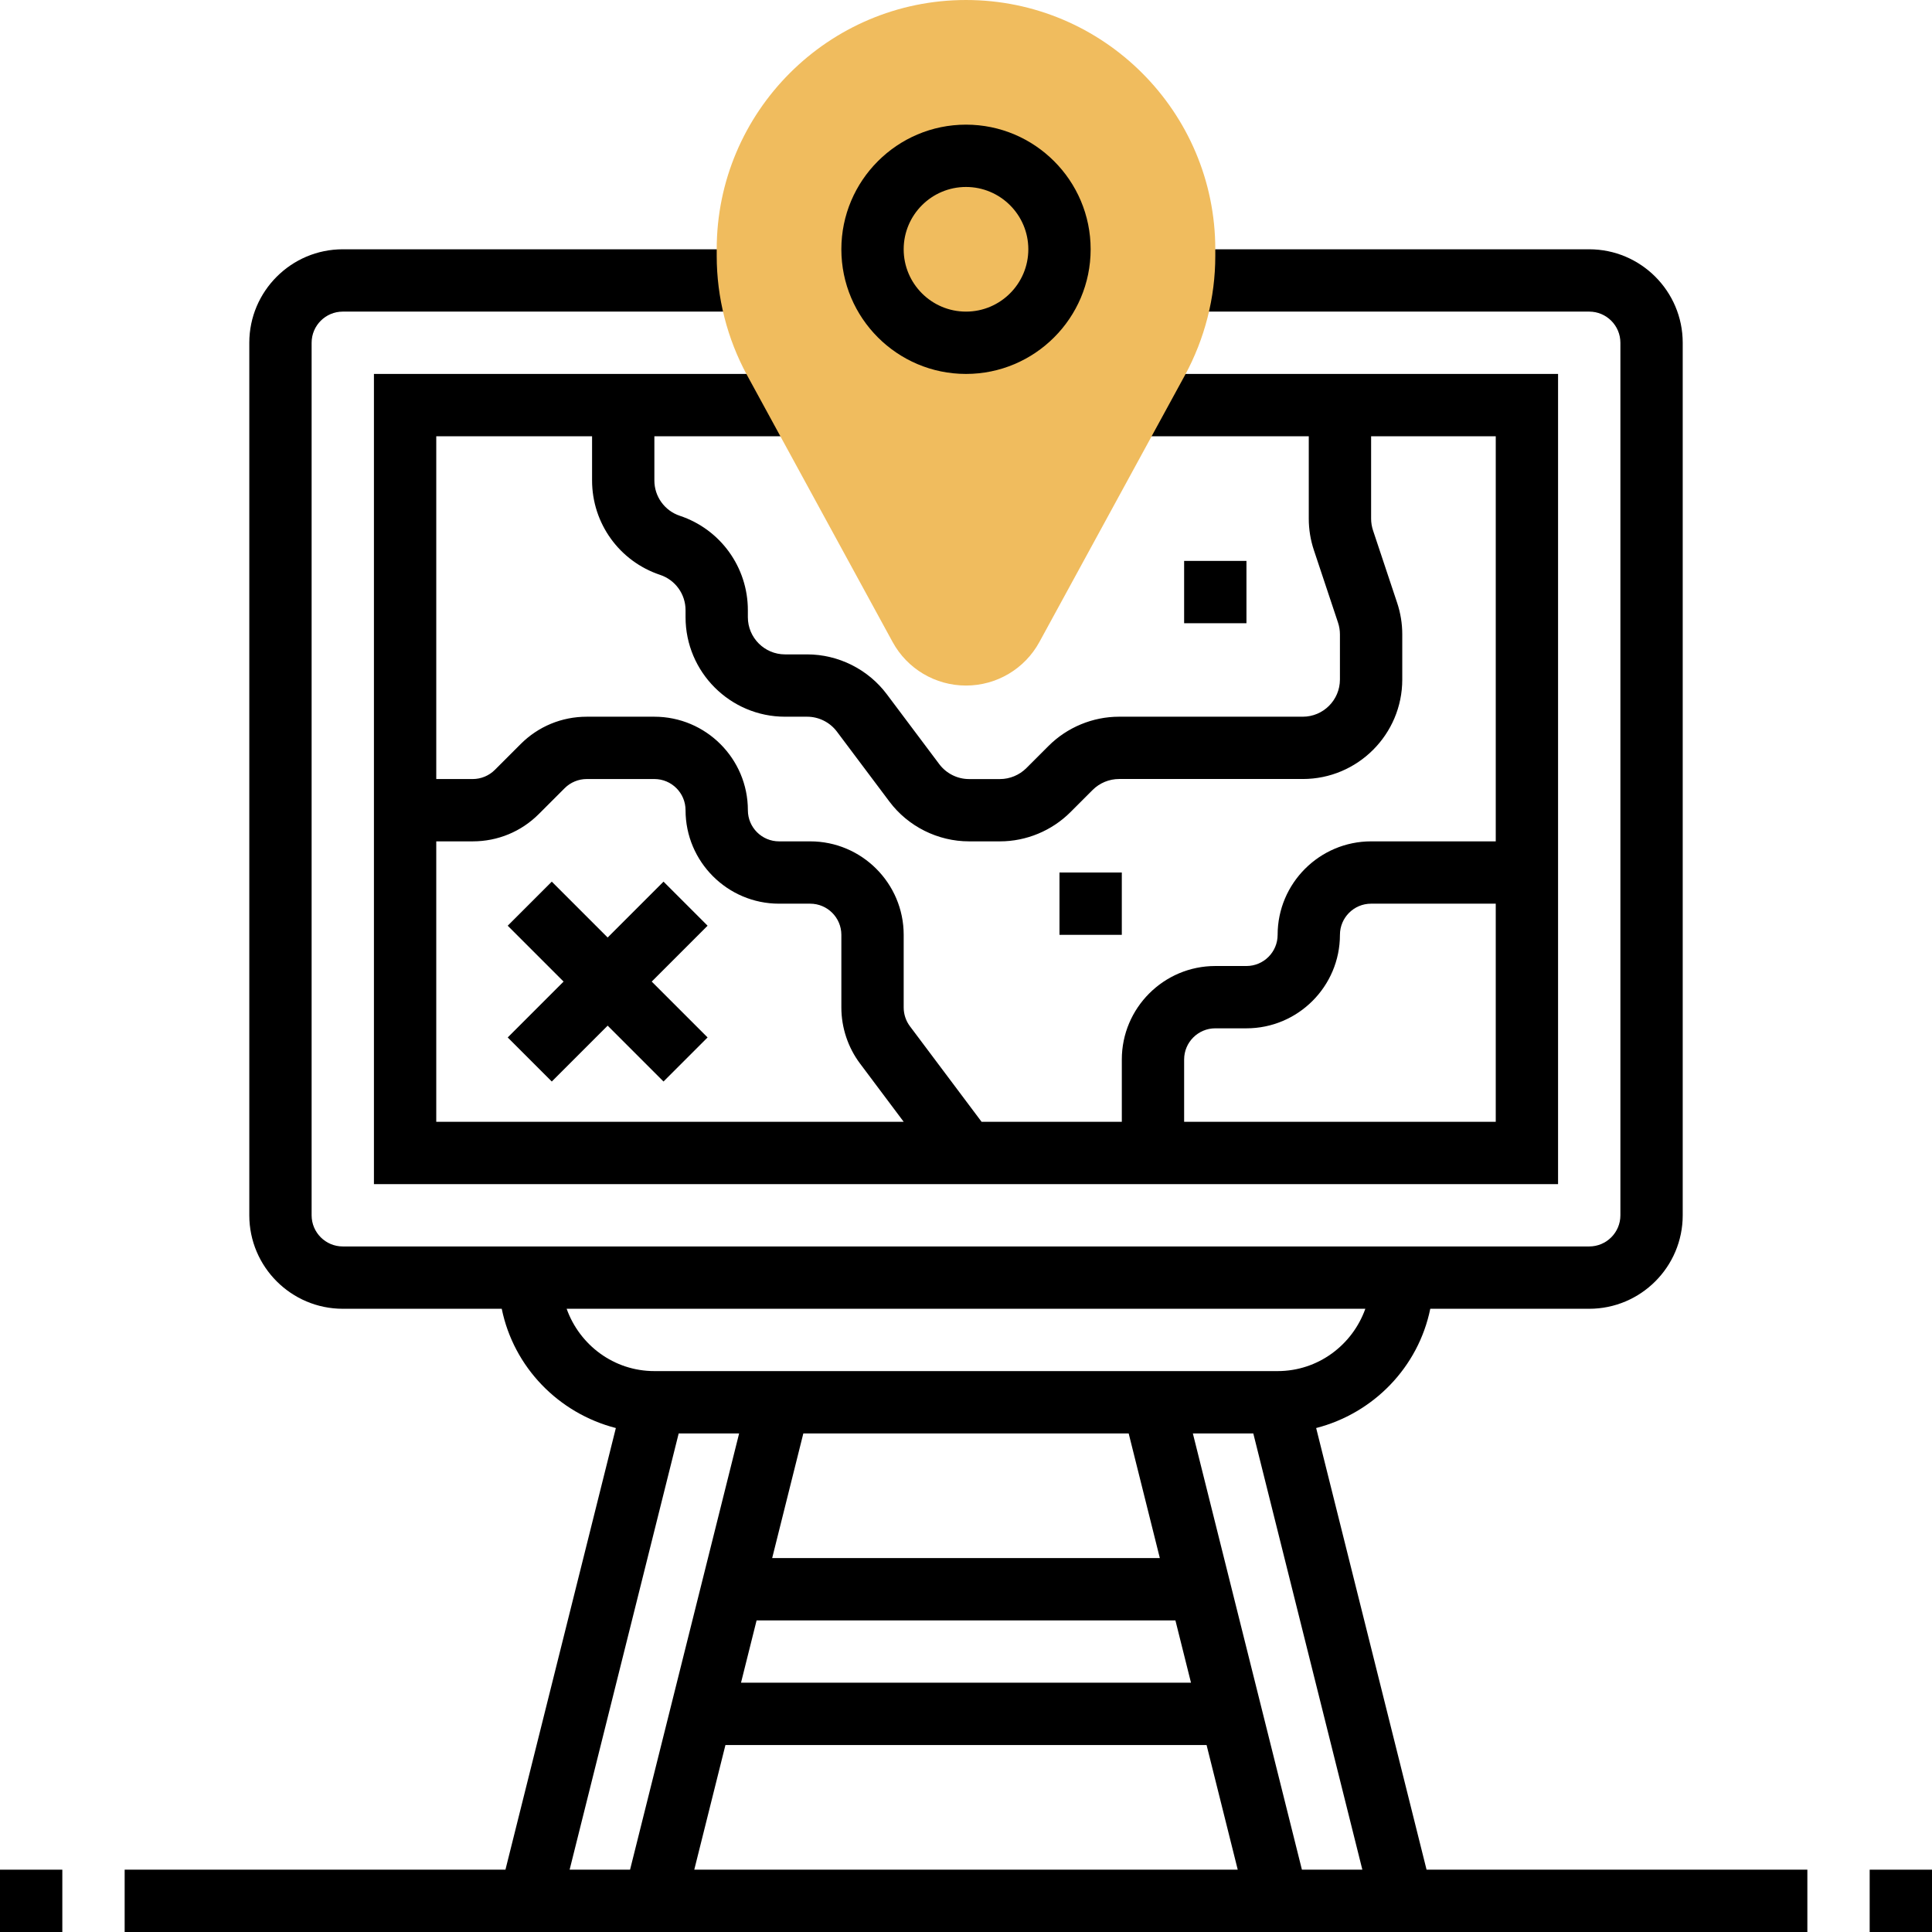<svg height="496pt" viewBox="0 0 496 496" width="496pt" xmlns="http://www.w3.org/2000/svg"><path d="m337.895 366.617c14.723-3.785 26.242-15.625 29.297-30.617h40.809c13.23 0 24-10.77 24-24v-224c0-13.23-10.77-24-24-24h-104.391v16h104.391c4.414 0 8 3.586 8 8v224c0 4.414-3.586 8-8 8h-320c-4.414 0-8-3.586-8-8v-224c0-4.414 3.586-8 8-8h104.391v-16h-104.391c-13.23 0-24 10.77-24 24v224c0 13.23 10.77 24 24 24h40.809c3.055 14.992 14.574 26.832 29.297 30.617l-28.344 113.383h-97.762v16h432v-16h-97.762zm-48.133 1.383 8 32h-99.523l8-32zm-95.523 48h107.523l4 16h-115.523zm-8 32h123.523l8 32h-139.523zm120-80h15.516l28 112h-15.516zm-160.766-32h205.047c-3.312 9.289-12.113 16-22.527 16h-159.992c-10.414 0-19.215-6.711-22.527-16zm28.766 32h15.516l-28 112h-15.516zm0 0"/><path d="m480 480h16v16h-16zm0 0"/><path d="m0 480h16v16h-16zm0 0"/><path d="m205.098 112v-16h-109.098v208h304v-208h-109.098v16h45.098v21.152c0 2.75.441 5.465 1.312 8.086l6.191 18.586c.328.977.496 2 .496 3.023v11.602c0 5.27-4.281 9.551-9.543 9.551h-47.184c-6.73 0-13.305 2.727-18.066 7.488l-5.719 5.719c-1.785 1.777-4.242 2.801-6.754 2.801h-7.957c-2.992 0-5.84-1.434-7.641-3.832l-13.465-17.945c-4.801-6.406-12.449-10.23-20.449-10.23h-5.68c-5.262 0-9.543-4.281-9.543-9.543v-1.809c0-11.008-7.023-20.754-17.473-24.234-3.902-1.301-6.527-4.941-6.527-9.062v-11.352zm-93.098 104h9.375c6.41 0 12.441-2.496 16.969-7.031l6.625-6.625c1.496-1.496 3.551-2.344 5.656-2.344h17.375c4.414 0 8 3.586 8 8 0 13.23 10.77 24 24 24h8c4.414 0 8 3.586 8 8v18.664c0 5.168 1.711 10.281 4.809 14.398l11.199 14.938h-120.008zm192 72v-16c0-4.414 3.586-8 8-8h8c13.23 0 24-10.77 24-24 0-4.414 3.586-8 8-8h32v56zm-134.527-140.414c3.902 1.301 6.527 4.941 6.527 9.062v1.809c0 14.078 11.465 25.543 25.543 25.543h5.68c2.992 0 5.84 1.434 7.641 3.832l13.465 17.945c4.801 6.406 12.449 10.223 20.449 10.223h7.957c6.73 0 13.305-2.727 18.066-7.488l5.719-5.719c1.785-1.777 4.242-2.801 6.754-2.801h47.184c14.078.008 25.543-11.457 25.543-25.535v-11.602c0-2.75-.441-5.465-1.312-8.086l-6.191-18.586c-.328-.984-.496-2.008-.496-3.031v-21.152h32v104h-32c-13.23 0-24 10.77-24 24 0 4.414-3.586 8-8 8h-8c-13.23 0-24 10.77-24 24v16h-36l-18.398-24.535c-1.035-1.375-1.602-3.082-1.602-4.801v-18.664c0-13.23-10.77-24-24-24h-8c-4.414 0-8-3.586-8-8 0-13.23-10.77-24-24-24h-17.375c-6.41 0-12.441 2.496-16.969 7.031l-6.625 6.625c-1.496 1.496-3.551 2.344-5.656 2.344h-9.375v-88h40v11.352c0 11.008 7.023 20.754 17.473 24.234zm0 0"/><path d="m170.344 226.344-14.344 14.344-14.344-14.344-11.312 11.312 14.344 14.344-14.344 14.344 11.312 11.312 14.344-14.344 14.344 14.344 11.312-11.312-14.344-14.344 14.344-14.344zm0 0"/><path d="m272 224h16v16h-16zm0 0"/><path d="m248 176c-7.863 0-15.09-4.289-18.848-11.191l-37.336-68.441c-5.113-9.375-7.816-19.977-7.816-30.648v-1.719c0-35.289 28.711-64 64-64s64 28.711 64 64v1.719c0 10.672-2.703 21.273-7.816 30.648l-37.336 68.441c-3.758 6.902-10.984 11.191-18.848 11.191zm0 0" fill="#f0bc5e"/><path d="m248 96c-17.648 0-32-14.352-32-32s14.352-32 32-32 32 14.352 32 32-14.352 32-32 32zm0-48c-8.824 0-16 7.176-16 16s7.176 16 16 16 16-7.176 16-16-7.176-16-16-16zm0 0"/><path d="m304 144h16v16h-16zm0 0"/></svg>